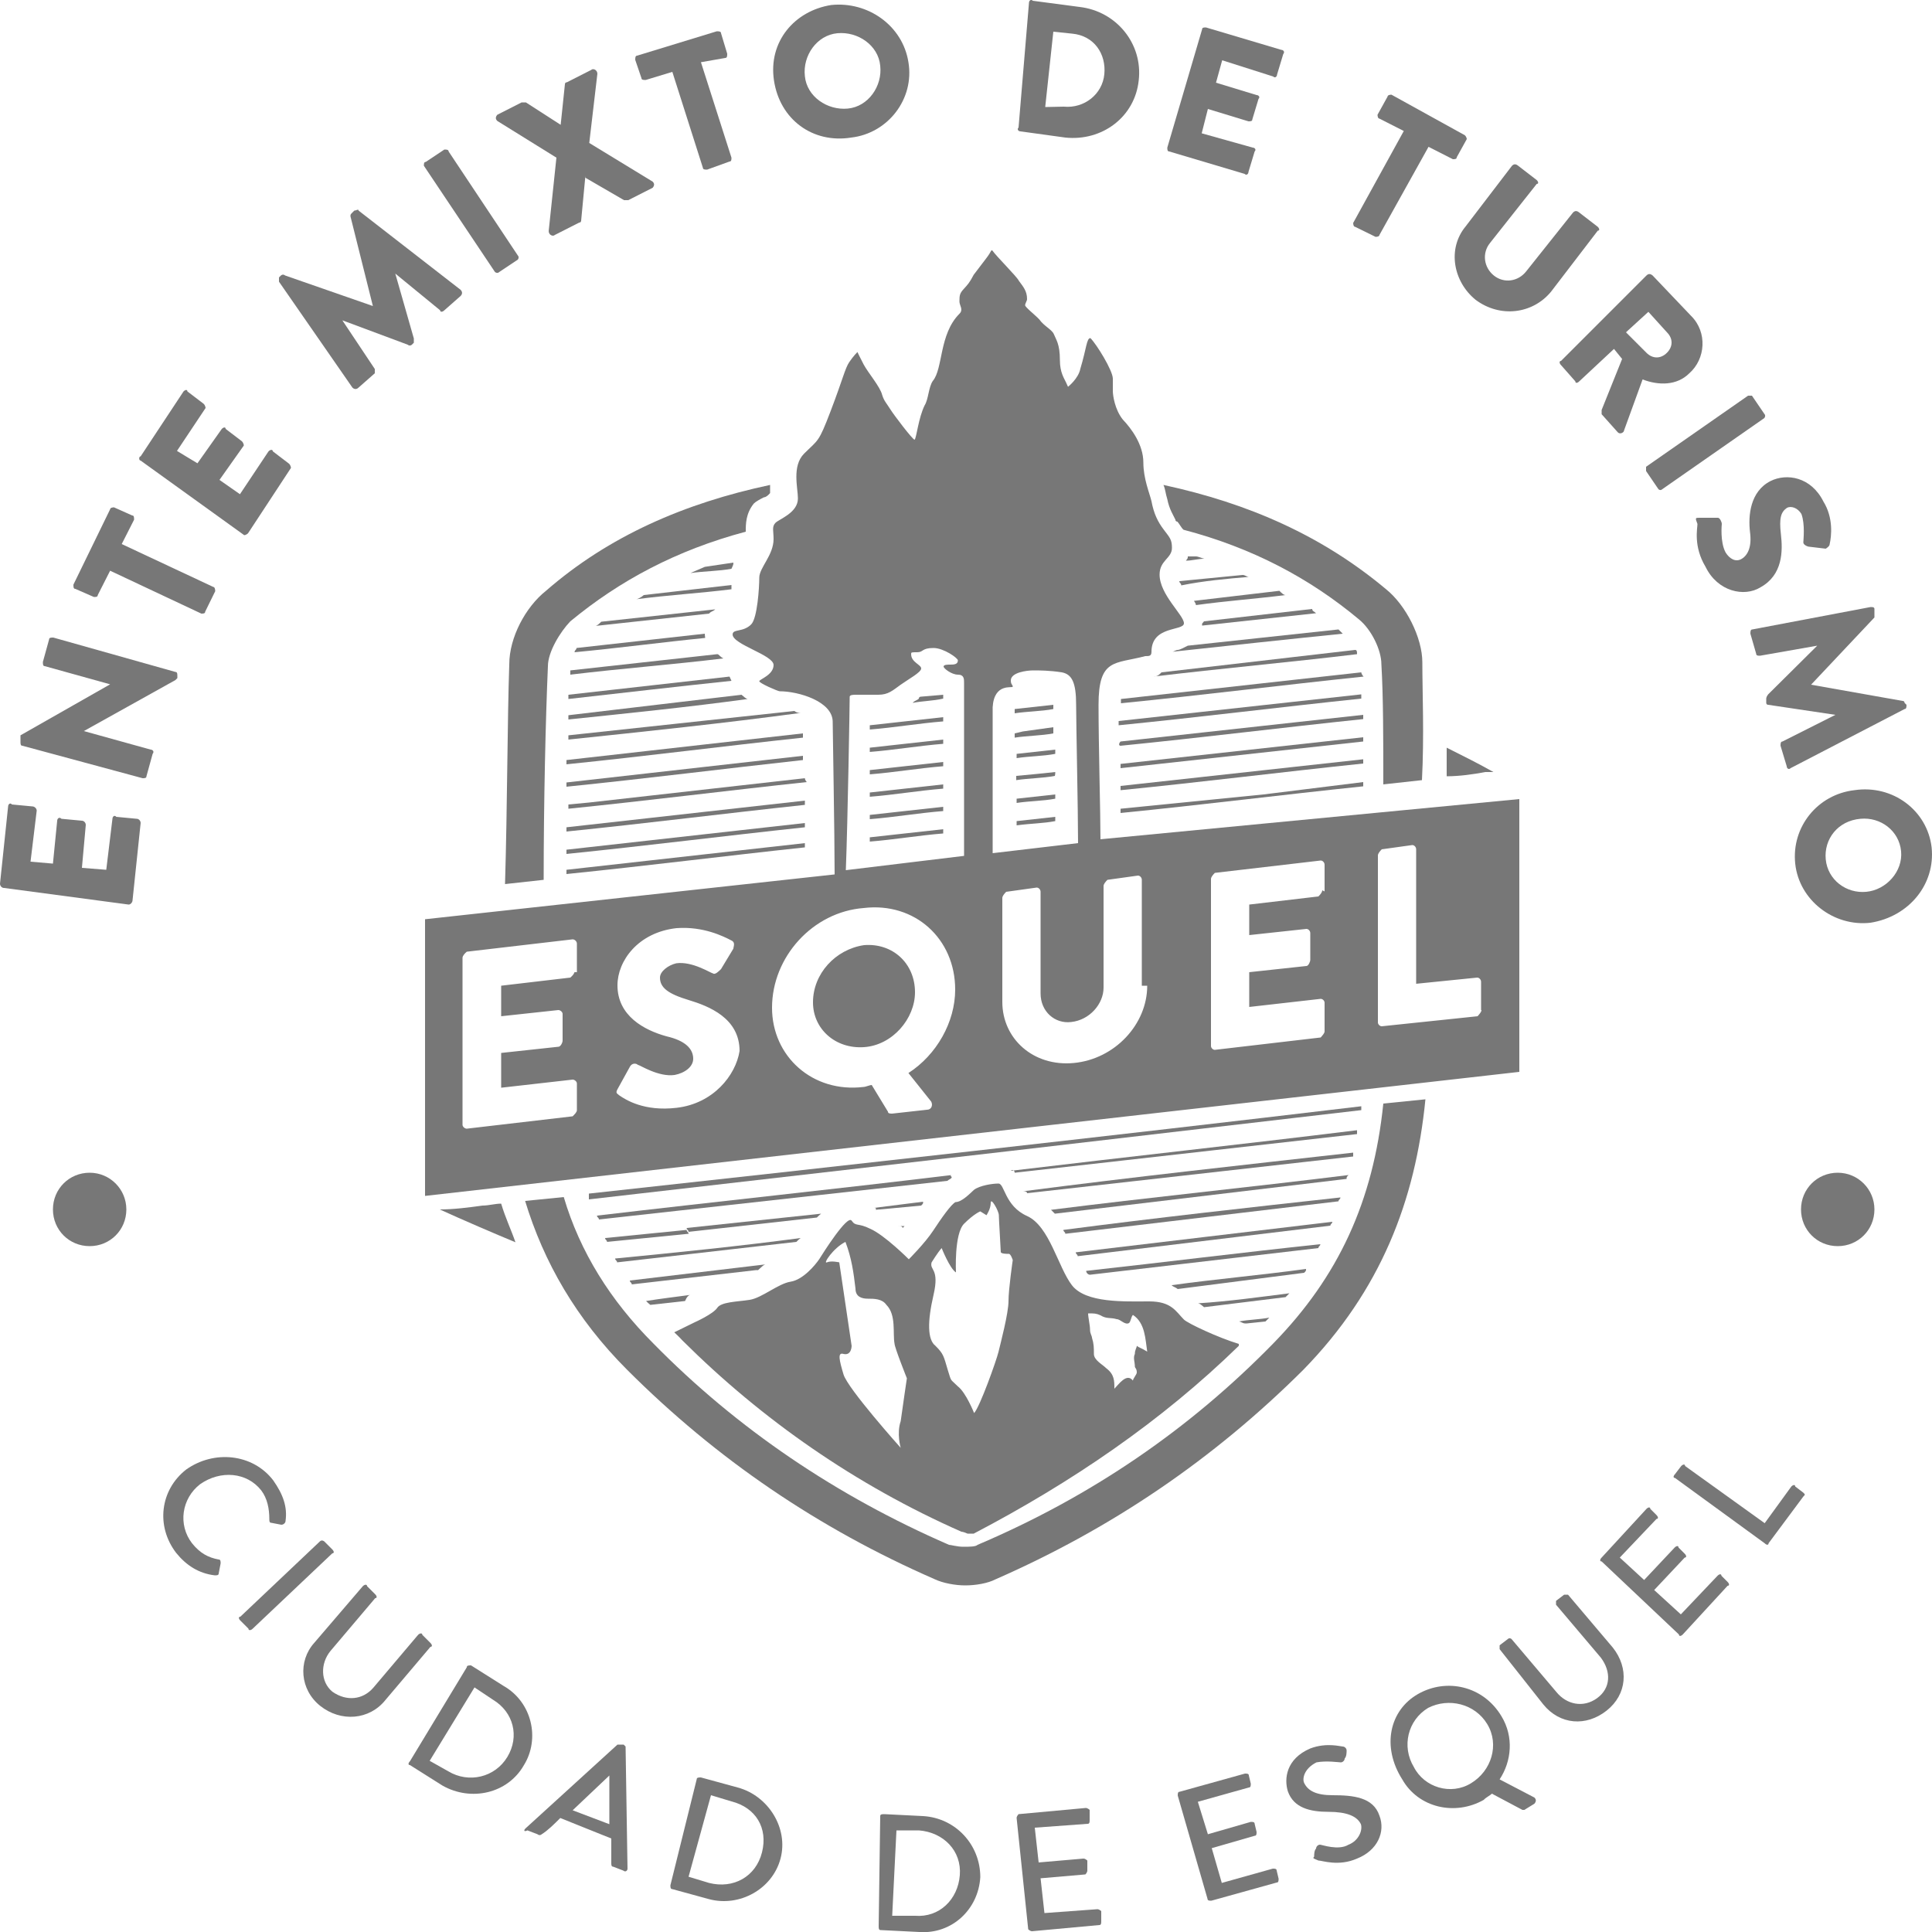 <?xml version="1.0" encoding="utf-8"?>
<!-- Generator: Adobe Illustrator 24.2.0, SVG Export Plug-In . SVG Version: 6.00 Build 0)  -->
<svg version="1.1" id="Layer_1" xmlns="http://www.w3.org/2000/svg" xmlns:xlink="http://www.w3.org/1999/xlink" x="0px" y="0px"
	 viewBox="0 0 500 500" style="enable-background:new 0 0 500 500;" xml:space="preserve">
<style type="text/css">
	.st0{fill:#777777;}
</style>
<path class="st0" d="M223.6,244.6c-7.4,1.1-13.2,7.4-13.2,14.8c0,6.9,5.8,12.1,13.2,11.6c7.4-0.5,13.2-7.4,13.2-14.2
	C236.8,249.3,231,244,223.6,244.6"/>
<path class="st0" d="M383.4,261.4c0,0.5-0.5,1-1,1.6l-24.8,2.6c-0.5,0-1-0.5-1-1v-43.2c0-0.5,0.5-1.1,1-1.6l7.9-1.1
	c0.5,0,1,0.5,1,1.1v34.8l15.8-1.6c0.5,0,1,0.5,1,1.1V261.4z M342.2,230.4c0,0.5-0.5,1.1-1,1.6l-17.9,2.1v7.9l14.8-1.6
	c0.5,0,1,0.5,1,1.1v6.9c0,0.5-0.5,1.6-1,1.6l-14.8,1.6v9l18.5-2.1c0.5,0,1,0.5,1,1v7.4c0,0.5-0.5,1-1,1.6l-27.4,3.2
	c-0.5,0-1-0.5-1-1v-43.2c0-0.5,0.5-1.1,1-1.6l27.4-3.2c0.5,0,1,0.5,1,1.1v6.9L342.2,230.4L342.2,230.4z M296.9,255.1
	c0,10-8.4,19-19,20c-10.5,1-18.5-6.3-18.5-15.8v-26.9c0-0.5,0.5-1.1,1-1.6l7.9-1.1c0.5,0,1,0.5,1,1.1v26.3c0,4.7,3.7,7.9,7.9,7.4
	c4.8-0.5,8.4-4.7,8.4-8.9v-26.3c0-0.5,0.5-1.1,1-1.6l7.9-1.1c0.5,0,1,0.5,1,1.1v27.4L296.9,255.1L296.9,255.1z M241,285.1
	c0.5,1,0,2.1-1.1,2.1l-9,1c-0.5,0-1.1,0-1.1-0.5l-4.2-6.9c-0.5,0-1.6,0.5-2.1,0.5c-13.2,1.6-23.7-7.9-23.7-20.5
	c0-13.2,10.6-24.8,23.7-25.8c13.2-1.6,23.7,7.9,23.7,21.1c0,8.4-4.8,16.9-12.1,21.6L241,285.1z M175.1,286.7
	c-8.4,1-13.2-2.1-14.8-3.2c-0.5-0.5-1.1-0.5-0.5-1.6l3.2-5.8c0.5-1,1.6-1,2.1-0.5c0.5,0,5.3,3.2,9.5,2.6c2.6-0.5,4.8-2.1,4.8-4.2
	c0-2.6-2.1-4.7-6.9-5.8c-5.8-1.6-12.7-5.3-12.7-13.2c0-6.3,5.3-13.7,15.3-14.8c6.9-0.5,12.1,2.1,14.2,3.2c1.1,0.5,0.5,1.6,0.5,2.1
	l-3.2,5.3c-0.5,0.5-1.6,1.6-2.1,1.1c-0.5,0-5.3-3.2-9.5-2.6c-2.1,0.5-4.2,2.1-4.2,3.7c0,2.6,2.1,4.2,7.4,5.8
	c5.3,1.6,13.2,4.7,13.2,13.2C190.4,278.3,184.6,285.6,175.1,286.7 M148.7,251.4c0,0.5-0.5,1.1-1.1,1.6l-17.9,2.1v7.9l14.8-1.6
	c0.5,0,1.1,0.5,1.1,1v6.9c0,0.5-0.5,1.6-1.1,1.6l-14.8,1.6v9l18.5-2.1c0.5,0,1.1,0.5,1.1,1v6.9c0,0.5-0.5,1-1.1,1.6l-27.4,3.2
	c-0.5,0-1.1-0.5-1.1-1v-43.2c0-0.5,0.5-1.1,1.1-1.6l27.4-3.2c0.5,0,1.1,0.5,1.1,1.1v7.4H148.7z M219.9,180.3c0-0.5,1.1-0.5,1.6-0.5
	c2.1,0,4.2,0,5.8,0c2.6,0,3.7-1.1,5.8-2.6s5.3-3.2,5.3-4.2s-2.6-1.6-2.6-3.7c0-0.5,0-0.5,1.6-0.5s1.1-1.1,4.2-1.1
	c2.6,0,6.3,2.6,6.3,3.2c0,1.1-1.1,1.1-2.1,1.1c-0.5,0-1.6,0-1.6,0.5s2.1,2.1,3.7,2.1s1.6,1.1,1.6,2.1v44.8l-30.6,3.7
	C219.4,212.4,219.9,181.9,219.9,180.3 M262.1,177.7c0-0.5-0.5-0.5-0.5-1.6c0-2.1,4.2-2.6,5.8-2.6s4.2,0,7.4,0.5
	c2.6,0.5,3.7,2.6,3.7,8.4c0,4.7,0.5,27.4,0.5,35.8l-22.1,2.6V183C257.3,176.6,262.1,178.2,262.1,177.7 M284.8,217.2
	c0-6.9-0.5-24.2-0.5-34.8c0-12.1,4.2-10.5,12.1-12.6c1,0,1.6,0,1.6-1.1c0-6.9,8.4-5.3,8.4-7.4s-6.3-7.4-6.3-12.6
	c0-3.7,3.2-4.2,3.2-6.9c0-2.1-0.5-2.6-2.1-4.7s-2.6-4.2-3.2-7.4c-0.5-2.1-2.1-5.8-2.1-10c0-4.7-3.2-8.9-5.3-11.1
	c-2.1-2.6-2.6-6.3-2.6-7.4s0-2.6,0-3.2c0-2.1-4.2-8.9-5.8-10.5c-1,0-1,2.6-2.6,7.9c-0.5,2.6-3.2,4.7-3.2,4.7l-0.5-1.1
	c-0.5-1.1-1.6-2.6-1.6-5.8c0-4.2-1-5.3-1.6-6.8c-0.5-1.1-2.6-2.1-3.7-3.7c-1-1.1-3.7-3.2-3.7-3.7s0.5-1.1,0.5-1.6
	c0-2.1-1-3.2-2.1-4.7c-0.5-1.1-5.8-6.3-6.9-7.9c-0.5,0,0,0-1.6,2.1s-1.6,2.1-3.2,4.2c-1.1,2.1-1.6,2.6-2.6,3.7s-1.1,1.6-1.1,3.2
	c0,1.1,1.1,2.1,0,3.2c-5.3,5.3-4.2,14.2-6.9,17.4c-1.1,1.6-1.1,4.7-2.1,6.3c-1.6,3.2-2.1,8.4-2.6,8.9c-0.5,0-5.3-6.3-6.3-7.9
	s-1.6-2.1-2.1-3.7c-0.5-2.1-3.7-5.8-4.8-7.9c-1.1-2.1-1.6-3.2-1.6-3.2s-1.1,1.1-2.1,2.6c-1.1,1.6-1.6,4.2-4.8,12.6
	c-3.2,8.4-3.2,7.4-6.9,11.1c-3.2,3.2-1.6,8.9-1.6,11.6c0,3.7-4.8,5.3-5.8,6.3s-0.5,2.1-0.5,4.2c0,4.2-3.7,7.4-3.7,10
	s-0.5,10.5-2.1,12.1c-2.1,2.1-4.8,1.1-4.8,2.6c0,2.6,10.6,5.3,10.6,7.9s-3.7,3.7-3.7,4.2s4.8,2.6,5.3,2.6c4.8,0,13.7,2.6,13.7,7.9
	c0,2.1,0.5,29,0.5,39.5l-106,11.6v71.6l283.2-32.1v-70.6L284.8,217.2z"/>
<path class="st0" d="M294.2,348.3c0,0.5-0.5,1-0.5,2.1c-0.5,1,0,2.1,0,3.2c0,0.5,0.5,0.5,0.5,1.6c0,0.5-1,1.6-1,2.1
	c-1.6-2.1-3.7,1-4.8,2.1c0-2.1,0-3.7-2.1-5.3c-1-1-3.2-2.1-3.2-3.7c0-1.6,0-2.6-0.5-4.2c0-0.5-0.5-1-0.5-2.1s-0.5-3.2-0.5-4.2
	c1.6,0,2.1,0,3.2,0.5c1.6,1,2.6,0.5,4.2,1c1,0,2.1,1.6,3.2,1c0.5-0.5,0.5-1.6,1-2.1c3.2,2.1,3.2,6.3,3.7,9.5
	C295.3,348.8,294.8,348.8,294.2,348.3 M261,336.7c0,3.2-2.1,11.1-2.6,13.2s-4.8,14.2-6.3,15.8c0,0-2.1-5.3-4.2-6.9
	c-2.1-2.1-1.6-1-2.6-4.2c-1.1-3.7-1.1-4.2-3.2-6.3c-2.1-1.6-2.1-6.3-0.5-13.2s-1.1-6.3-0.5-8.4c0,0,1.6-2.6,2.6-3.7
	c0,0,2.1,5.3,3.7,6.3c0,0-0.5-10,2.1-12.6s4.2-3.2,4.2-3.2l1.6,1c0,0,1.1-1.6,1.1-3.2c0-1.6,2.1,2.1,2.1,3.2c0,1,0.5,9,0.5,9.5
	s1.6,0.5,2.1,0.5s1,1.6,1,1.6S261,333.6,261,336.7 M233.1,367.8c-1.1,3.2,0,6.9,0,6.9s-13.7-15.3-14.8-19c-1.1-3.7-1.6-5.8,0-5.3
	c2.1,0.5,2.1-2.1,2.1-2.1l-3.2-21.6c0,0-2.1-0.5-3.2,0s1.6-3.7,4.8-5.3c1.6,4.2,2.1,7.9,2.6,12.1c0,2.1,1.6,2.6,3.2,2.6
	s3.7,0,4.8,1.6c2.6,2.6,1.6,7.4,2.1,10c0,1,3.2,9,3.2,9S233.6,364.1,233.1,367.8 M320.6,348.3c0,0,0,0,0-0.5
	c-5.3-1.6-13.2-5.3-14.2-6.3c-2.1-2.1-3.2-4.7-9-4.7c-6.3,0-16.4,0.5-20-4.2s-5.8-15.3-11.6-17.9c-5.8-2.6-5.8-8.4-7.4-8.4
	s-4.8,0.5-6.3,1.6c-1.1,1-3.2,3.2-4.8,3.2c-1.1,0.5-3.7,4.2-5.8,7.4s-6.3,7.4-6.3,7.4s-6.3-6.3-10-7.9c-3.2-1.6-3.7-0.5-4.8-2.1
	s-7.4,8.4-8.4,10c-1.1,1.6-4.2,5.3-7.4,5.8c-3.2,0.5-7.4,4.2-10.6,4.7c-3.2,0.5-7.4,0.5-8.4,2.1c-1.1,1.6-5.8,3.7-5.8,3.7l-5.3,2.6
	c0.5,0.5,1.1,1,2.1,2.1c20.6,20.5,44.8,37.4,72.2,49.5c0,0,0.5,0,1.6,0.5c1.1,0,1.6,0,1.6,0C277.4,383.6,300.6,367.8,320.6,348.3"/>
<path class="st0" d="M189.8,145.6l-7.4,1.1c-1.1,0.5-2.6,1.1-3.7,1.6c3.7-0.5,7.4-0.5,10.6-1.1C189.8,146.1,189.8,146.1,189.8,145.6
	"/>
<path class="st0" d="M189.3,151.4l-22.7,2.6c-0.5,0.5-1.6,1.1-2.1,1.1c8.4-1.1,16.9-1.6,24.8-2.6
	C189.3,152.4,189.3,151.9,189.3,151.4"/>
<path class="st0" d="M309.5,144h-2.1c0,0.5,0,0.5-0.5,1.1c1.6,0,3.2-0.5,4.8-0.5C311.1,144.5,310.1,144,309.5,144"/>
<path class="st0" d="M185.1,157.7l-29.5,3.2c-0.5,0.5-1.1,1.1-1.6,1.1c10-1.1,19.5-2.1,29.5-3.2C184,158.2,184.6,158.2,185.1,157.7"
	/>
<path class="st0" d="M323.2,149.3c-0.5,0-1-0.5-1.6-0.5l-16.4,1.6c0,0.5,0.5,0.5,0.5,1.1C311.6,150.3,317.4,149.8,323.2,149.3"/>
<path class="st0" d="M182.4,164l-33.2,3.7c0,0.5-0.5,0.5-0.5,1.1c11.6-1.1,22.7-2.6,33.8-3.7C182.4,164.5,182.4,164,182.4,164"/>
<path class="st0" d="M322.7,342.5l4.8-0.5c0.5-0.5,0.5-0.5,1-1c-2.6,0.5-5.3,0.5-7.9,1c0.5,0,1,0.5,1.6,0.5H322.7z"/>
<path class="st0" d="M185.6,169.3l-38,4.2c0,0.5,0,0.5,0,1.1c13.2-1.6,26.4-2.6,39.6-4.2C186.1,169.8,186.1,169.3,185.6,169.3"/>
<path class="st0" d="M309.5,156.6c7.9-1.1,15.3-1.6,23.2-2.6c-0.5,0-1-0.5-1.6-1.1l-22.1,2.6C309,155.6,309.5,156.1,309.5,156.6"/>
<path class="st0" d="M188.8,175.1L188.8,175.1l-41.7,4.7c0,0.5,0,0.5,0,1.1c14.2-1.6,27.9-3.2,42.2-4.7
	C188.8,175.1,188.8,175.1,188.8,175.1"/>
<path class="st0" d="M311.1,161.4v0.5c10-1.1,19.5-2.1,29.5-3.2c-0.5-0.5-1-0.5-1-1.1l-28,3.2C311.1,161.4,311.1,161.4,311.1,161.4"
	/>
<path class="st0" d="M332.7,335.7c0.5-0.5,0.5-0.5,1-1c-7.9,1-15.8,2.1-23.7,2.6c0.5,0,1,0.5,1.6,1L332.7,335.7z"/>
<path class="st0" d="M191.9,179.8l-44.8,5.3c0,0.5,0,0.5,0,1.1c15.3-1.6,31.1-3.2,46.4-5.3C193,180.8,192.5,180.3,191.9,179.8"/>
<path class="st0" d="M346.4,162.9l-39,4.2c-1,0.5-2.1,1.1-2.6,1.1c-0.5,0-1,0.5-1.6,0.5l0,0c14.8-1.6,29.5-3.2,44.3-4.7
	C347,163.5,346.4,162.9,346.4,162.9"/>
<path class="st0" d="M337.5,329.4c0.5-0.5,0.5-0.5,0.5-1c-11.6,1.6-23.2,2.6-34.8,4.2c0.5,0.5,1,0.5,1.6,1L337.5,329.4z"/>
<path class="st0" d="M205.6,184l-58.5,6.3c0,0.5,0,0.5,0,1.1c20-2.1,40.1-4.2,60.1-6.9C206.7,184.5,206.2,184.5,205.6,184"/>
<path class="st0" d="M244.1,179.8l-5.8,0.5c0,0-0.5,0-0.5,0.5c-0.5,0.5-1.1,0.5-1.6,1.1c2.6-0.5,5.3-0.5,7.9-1.1
	C244.1,180.8,244.1,179.8,244.1,179.8z"/>
<path class="st0" d="M350.7,168.2l-50.1,5.8c-0.5,0.5-1,1.1-2.1,1.1c17.4-2.1,35.3-3.7,52.7-5.8
	C351.2,168.7,351.2,168.2,350.7,168.2"/>
<path class="st0" d="M282.1,329.9l59.1-6.9c0-0.5,0.5-0.5,0.5-1c-20,2.1-40.6,4.7-60.6,6.9l0,0C281.1,329.4,281.6,329.9,282.1,329.9
	"/>
<path class="st0" d="M244.1,185.6l-19,2.1c0,0.5,0,0.5,0,1.1c6.3-0.5,12.7-1.6,19-2.1V185.6z"/>
<path class="st0" d="M272.6,182.4l-10,1.1v1.1c3.2-0.5,6.9-0.5,10-1.1V182.4"/>
<path class="st0" d="M352.3,174l-62.2,6.9c0,0.5,0,0.5,0,1.1c21.1-2.1,41.7-4.7,62.8-6.9C352.3,174.5,352.3,174,352.3,174"/>
<path class="st0" d="M207.8,189.8l-61.2,6.9c0,0.5,0,0.5,0,1.1c20.6-2.1,40.6-4.7,61.2-6.9C207.8,190.3,207.8,189.8,207.8,189.8"/>
<path class="st0" d="M178.8,335.1c-3.7,0.5-7.9,1-11.6,1.6c0.5,0.5,0.5,0.5,1.1,1l9-1l0,0C177.7,335.7,178.2,335.1,178.8,335.1"/>
<path class="st0" d="M344.3,317.2c0-0.5,0.5-0.5,0.5-1c-22.1,2.6-44.3,5.3-66.4,7.9c0,0.5,0.5,0.5,0.5,1L344.3,317.2z"/>
<path class="st0" d="M272.6,188.2l-7.9,1.1l-2.1,0.5v1.1c3.2-0.5,6.9-0.5,10-1.1C272.6,188.7,272.6,188.7,272.6,188.2"/>
<path class="st0" d="M289.5,187.7c21.1-2.1,41.7-4.7,62.8-6.9c0-0.5,0-0.5,0-1.1l-62.8,6.9C289.5,186.6,289.5,187.2,289.5,187.7"/>
<path class="st0" d="M244.1,191.4l-19,2.1c0,0.5,0,0.5,0,1.1c6.3-0.5,12.7-1.6,19-2.1V191.4z"/>
<path class="st0" d="M207.8,195.6l-61.2,6.9c0,0.5,0,0.5,0,1.1c20.6-2.1,41.1-4.7,61.2-6.9C207.8,196.1,207.8,195.6,207.8,195.6"/>
<path class="st0" d="M346.4,310.9c0-0.5,0.5-0.5,0.5-1c-23.7,2.6-48,5.3-71.7,8.4c0,0.5,0.5,0.5,0.5,1L346.4,310.9z"/>
<path class="st0" d="M198.3,327.2l-35.3,4.2c0,0.5,0.5,0.5,0.5,1l32.2-3.7h0.5C197.2,327.8,197.7,327.2,198.3,327.2"/>
<path class="st0" d="M273.1,194l-10,1.1v1.1c3.2-0.5,6.9-0.5,10-1.1C273.1,194.5,273.1,194.5,273.1,194"/>
<path class="st0" d="M290,193c21.1-2.1,41.7-4.7,62.8-6.9c0-0.5,0-0.5,0-1.1l-62.8,6.9C289.5,192.4,289.5,193,290,193"/>
<path class="st0" d="M244.1,197.2l-19,2.1c0,0.5,0,0.5,0,1.1c6.3-0.5,12.7-1.6,19-2.1V197.2z"/>
<path class="st0" d="M208.3,201.4l-55.9,6.3l-5.3,0.5c0,0.5,0,0.5,0,1.1c20.6-2.1,41.1-4.7,61.7-6.9
	C208.3,201.9,208.3,201.4,208.3,201.4"/>
<path class="st0" d="M207.2,320.4c-15.8,2.1-31.6,3.7-48,5.3c0,0.5,0.5,0.5,0.5,1l46.4-5.3c0,0,0,0,0.5-0.5
	C207.2,320.4,207.2,320.4,207.2,320.4"/>
<path class="st0" d="M233.6,317.8l0.5-0.5c-0.5,0-1.1,0-1.6,0C233.6,317.2,233.6,317.8,233.6,317.8"/>
<path class="st0" d="M348.5,305.1c0-0.5,0-0.5,0.5-1c-25.8,3.2-51.7,5.8-77,9c0.5,0.5,0.5,0.5,1,1L348.5,305.1z"/>
<path class="st0" d="M156.6,320.4c0,0.5,0.5,0.5,0.5,1l21.1-2.1c0-0.5-0.5-0.5-0.5-1L156.6,320.4z"/>
<path class="st0" d="M227.8,313l10.6-1c0.5-0.5,0.5-0.5,0.5-1l-12.7,1.6c0.5,0,0.5,0,0.5,0.5C227.3,313,227.3,313,227.8,313"/>
<path class="st0" d="M265.8,308.8l84.4-9.5c0-0.5,0-0.5,0-1c-28.5,3.2-57,6.3-85.4,10C265.2,308.3,265.8,308.3,265.8,308.8"/>
<path class="st0" d="M177.7,317.8c0,0.5,0.5,0.5,0.5,1l33.2-3.7c0.5-0.5,0.5-0.5,1.1-1L177.7,317.8z"/>
<path class="st0" d="M208.3,207.2l-61.7,6.9c0,0.5,0,0.5,0,1.1c20.6-2.1,41.1-4.7,61.7-6.9V207.2z"/>
<path class="st0" d="M290,198.8l62.8-6.9c0-0.5,0-0.5,0-1.1l-62.8,6.9C290,198.2,290,198.8,290,198.8"/>
<path class="st0" d="M273.1,199.8l-4.8,0.5l-5.3,0.5v1.1c3.2-0.5,6.9-0.5,10-1.1C273.1,200.3,273.1,200.3,273.1,199.8"/>
<path class="st0" d="M244.1,203l-19,2.1c0,0.5,0,0.5,0,1.1c6.3-0.5,12.7-1.6,19-2.1V203z"/>
<path class="st0" d="M246.3,304.1c-30.6,3.7-61.2,6.9-91.8,10.5c0,0.5,0.5,0.5,0.5,1l90.2-10c0.5-0.5,1.1-0.5,1.1-1
	C245.7,304.1,246.3,304.1,246.3,304.1"/>
<path class="st0" d="M262.6,303.5l88.6-10c0-0.5,0-0.5,0-1c-30.1,3.7-59.6,6.9-89.6,10.5C262.1,302.5,262.6,303,262.6,303.5"/>
<path class="st0" d="M244.1,208.8l-19,2.1c0,0.5,0,0.5,0,1.1c6.3-0.5,12.7-1.6,19-2.1V208.8z"/>
<path class="st0" d="M273.1,205.6l-10,1.1v1.1c3.2-0.5,6.9-0.5,10-1.1C273.1,206.1,273.1,206.1,273.1,205.6"/>
<path class="st0" d="M290,204.5c21.1-2.1,41.7-4.7,62.8-6.9c0-0.5,0-0.5,0-1.1l-62.8,6.9C290,204,290,204.5,290,204.5"/>
<path class="st0" d="M208.3,213l-61.7,6.9v1.1c20.6-2.1,41.1-4.7,61.7-6.9C208.3,213.5,208.3,213,208.3,213"/>
<path class="st0" d="M290,209.3c0,0.5,0,0.5,0,1.1c21.1-2.1,41.7-4.7,62.8-6.9c0-0.5,0-0.5,0-1.1l-25.8,3.2L290,209.3z"/>
<path class="st0" d="M208.3,218.2l-61.7,6.9v1.1c20.6-2.1,41.1-4.7,61.7-6.9C208.3,219.3,208.3,218.8,208.3,218.2"/>
<path class="st0" d="M273.1,211.4l-10,1.1v1.1c3.7-0.5,6.9-0.5,10-1.1C273.1,211.9,273.1,211.4,273.1,211.4"/>
<path class="st0" d="M244.1,214.6l-19,2.1c0,0.5,0,0.5,0,1.1c6.3-0.5,12.7-1.6,19-2.1V214.6z"/>
<path class="st0" d="M152.4,310.4l109.7-12.6l90.2-10.5c0-0.5,0-0.5,0-1c-66.4,7.9-133.4,15.3-199.9,22.6
	C152.4,309.3,152.4,309.9,152.4,310.4"/>
<path class="st0" d="M358,285.6c-2.6,25.3-11.6,44.8-28.5,62.1c-21.6,22.1-46.9,39.5-76.5,52.1c-0.5,0.5-2.1,0.5-3.7,0.5
	s-3.2-0.5-3.7-0.5c-29-12.6-54.8-30-76.5-52.1c-11.1-11.1-19-23.7-23.2-37.9l-10,1c4.8,15.8,13.2,30.5,26.4,43.7
	c23.2,23.2,49.6,41.1,79.6,54.2c2.1,1,5.3,1.6,7.9,1.6s5.8-0.5,7.9-1.6c30.1-13.2,56.4-31.1,79.6-54.2c20-20.5,29-43.7,31.6-70
	L358,285.6z"/>
<path class="st0" d="M195.1,130.3c0.5-0.5,1.6-1.1,2.6-1.6c0.5,0,1.1-0.5,1.6-1.1v-0.5c0-0.5,0-1.1,0-1.6
	c-22.1,4.7-41.7,13.2-58,27.4c-5.3,4.2-9.5,12.1-9.5,19c-0.5,14.2-0.5,36.9-1.1,56.9l10-1.1c0-20,0.5-41.6,1.1-55.3
	c0-3.7,3.2-8.9,5.8-11.6c12.7-10.5,27.4-18.4,45.4-23.2C193,135.6,193,132.9,195.1,130.3"/>
<path class="st0" d="M368.1,171.4c0-6.3-4.2-14.8-9.5-19c-16.4-13.7-35.3-22.1-57.5-26.9l0,0c0.5,1.1,0.5,2.1,1,3.7
	c0.5,2.6,1.6,4.2,2.1,5.3c0,0.5,0.5,0.5,0.5,0.5c0.5,0.5,1,1.6,1.6,2.1c17.9,4.7,32.7,12.6,45.4,23.2c3.2,2.6,5.8,7.9,5.8,11.6
	c0.5,8.4,0.5,19.5,0.5,31.1l10-1.1C368.6,190.3,368.1,179.3,368.1,171.4"/>
<path class="st0" d="M374.4,193.5c0,2.6,0,4.7,0,7.4c3.2,0,6.9-0.5,10-1.1c0.5,0,1.6,0,2.1,0C382.8,197.7,378.6,195.6,374.4,193.5"
	/>
<path class="st0" d="M133.4,321.5c-1.1-3.2-2.6-6.3-3.7-10c-1.6,0-3.2,0.5-4.8,0.5c-3.7,0.5-7.4,1-11.1,1
	C119.7,315.7,128.1,319.3,133.4,321.5"/>
<path class="st0" d="M1,229.8c-0.5,0-1-0.5-1-1.1l2.1-20c0-0.5,0.5-1.1,1-0.5l5.3,0.5c0.5,0,1.1,0.5,1.1,1.1L7.9,223l5.8,0.5
	l1.1-11.1c0-0.5,0.5-1.1,1.1-0.5l5.3,0.5c0.5,0,1,0.5,1,1.1l-1,11.1l6.3,0.5l1.6-13.2c0-0.5,0.5-1.1,1-0.5l5.3,0.5
	c0.5,0,1,0.5,1,1.1l-2.1,20c0,0.5-0.5,1.1-1,1.1L1,229.8z"/>
<path class="st0" d="M5.8,193c-0.5,0-0.5-0.5-0.5-1.1v-1.6l23.2-13.2l0,0l-16.9-4.7c-0.5,0-0.5-0.5-0.5-1.1l1.6-5.8
	c0-0.5,0.5-0.5,1.1-0.5l31.6,8.9c0.5,0,0.5,0.5,0.5,1.1v0.5l-0.5,0.5l-23.7,13.2l0,0L39,194c0.5,0,1,0.5,0.5,1.1l-1.6,5.8
	c0,0.5-0.5,0.5-1,0.5L5.8,193z"/>
<path class="st0" d="M28.5,147.7l-3.2,6.3c0,0.5-0.5,0.5-1,0.5l-4.8-2.1c-0.5,0-0.5-0.5-0.5-1.1l9.5-19.5c0-0.5,1-0.5,1-0.5l4.7,2.1
	c0.5,0,0.5,0.5,0.5,1.1l-3.2,6.3l23.7,11.1c0.5,0,0.5,1.1,0.5,1.1l-2.6,5.3c0,0.5-0.5,0.5-1,0.5L28.5,147.7z"/>
<path class="st0" d="M36.4,119.2c-0.5,0-0.5-1.1,0-1.1l11.1-16.8c0.5-0.5,1-0.5,1,0l4.2,3.2c0.5,0.5,0.5,1.1,0.5,1.1l-7.4,11.1
	l5.3,3.2l6.3-8.9c0.5-0.5,1-0.5,1,0l4.2,3.2c0.5,0.5,0.5,1.1,0.5,1.1l-6.3,8.9l5.3,3.7l7.4-11.1c0.5-0.5,1.1-0.5,1.1,0l4.2,3.2
	c0.5,0.5,0.5,1.1,0.5,1.1l-11.1,16.9c-0.5,0.5-1,0.5-1,0.5L36.4,119.2z"/>
<path class="st0" d="M72.2,72.9c0-0.5,0-1.1,0-1.1l0.5-0.5c0,0,0.5-0.5,1.1,0l22.7,7.9l0,0L90.7,56c0-0.5,0-0.5,0.5-1l0.5-0.5
	c0.5,0,1.1-0.5,1.1,0L119.2,75c0.5,0.5,0.5,1.1,0,1.6l-4.2,3.7c-0.5,0.5-1.1,0.5-1.1,0l-11.6-9.5l0,0l4.8,16.8c0,0.5,0,1.1,0,1.1
	l-0.5,0.5c0,0-0.5,0.5-1.1,0l-16.9-6.3l0,0L97,95.5c0,0.5,0,1.1,0,1.1l-4.2,3.7c-0.5,0.5-1.1,0.5-1.6,0L72.2,72.9z"/>
<path class="st0" d="M109.7,42.9c0-0.5,0-1,0.5-1l4.8-3.2c0.5,0,1.1,0,1.1,0.5l17.9,26.9c0.5,0.5,0,1.1,0,1.1l-4.8,3.2
	c-0.5,0.5-1.1,0-1.1,0L109.7,42.9z"/>
<path class="st0" d="M144,40.8l-15.3-9.5c-0.5-0.5-0.5-1,0-1.6l6.3-3.2c0.5,0,0.5,0,1.1,0l9,5.8l0,0l1.1-10.5c0,0,0-0.5,0.5-0.5
	l6.3-3.2c0.5-0.5,1.6,0,1.6,1l-2.1,17.9l16.4,10c0.5,0.5,0.5,1,0,1.6l-6.3,3.2c0,0-0.5,0-1.1,0l-10-5.8v-0.5l-1.1,11.6
	c0,0,0,0.5-0.5,0.5l-6.3,3.2c-0.5,0.5-1.6,0-1.6-1L144,40.8z"/>
<path class="st0" d="M174,18.6l-6.9,2.1c-0.5,0-1.1,0-1.1-0.5l-1.6-4.7c0-0.5,0-1.1,0.5-1.1l20.6-6.3c0.5,0,1.1,0,1.1,0.5l1.6,5.3
	c0,0.5,0,1.1-0.5,1.1l-6.3,1.1l7.9,24.7c0,0.5,0,1-0.5,1l-5.8,2.1c-0.5,0-1.1,0-1.1-0.5L174,18.6z"/>
<path class="st0" d="M219.4,28.1c5.3-0.5,9-5.8,8.4-11.1c-0.5-5.3-5.8-8.9-11.1-8.4s-9,5.8-8.4,11.1C208.8,25,214.1,28.6,219.4,28.1
	 M215.1,1.3c9.5-1,18.5,5.3,20,14.8c1.6,9.5-5.3,18.4-14.8,19.5c-10,1.6-18.5-4.7-20-14.8C198.8,10.8,205.6,2.8,215.1,1.3"/>
<path class="st0" d="M275.3,27.6c5.3,0.5,10-3.2,10.5-8.4s-2.6-10-8.4-10.5l-4.8-0.5l-2.1,19.5L275.3,27.6L275.3,27.6z M266.3,0.7
	c0-0.5,0.5-1,1-0.5l12.1,1.6c9.5,1.1,16.4,9.5,15.3,19c-1,9.5-9.5,15.8-19,14.8l-11.6-1.6c-0.5,0-1-0.5-0.5-1L266.3,0.7z"/>
<path class="st0" d="M311.1,7.6c0-0.5,0.5-0.5,1-0.5l19.5,5.8c0.5,0,1,0.5,0.5,1.1l-1.6,5.3c0,0.5-0.5,1-1,0.5l-13.2-4.2l-1.6,5.8
	l10.5,3.2c0.5,0,1,0.5,0.5,1l-1.6,5.3c0,0.5-0.5,0.5-1,0.5l-10.5-3.2l-1.6,6.3l13.2,3.7c0.5,0,1,0.5,0.5,1l-1.6,5.3
	c0,0.5-0.5,1-1,0.5l-19.5-5.8c-0.5,0-0.5-0.5-0.5-1L311.1,7.6z"/>
<path class="st0" d="M363.3,33.9l-6.3-3.2c-0.5,0-0.5-1-0.5-1l2.6-4.7c0-0.5,1-0.5,1-0.5l19,10.5c0.5,0.5,0.5,1,0.5,1l-2.6,4.7
	c0,0.5-0.5,0.5-1,0.5l-6.3-3.2L357,60.8c0,0.5-1,0.5-1,0.5l-5.3-2.6c-0.5,0-0.5-1-0.5-1L363.3,33.9z"/>
<path class="st0" d="M391.3,42.9c0.5-0.5,1-0.5,1.6,0l4.8,3.7c0.5,0.5,0.5,1,0,1l-12.1,15.3c-2.1,2.6-1.6,6.3,1,8.4
	c2.6,2.1,6.3,1.6,8.4-1.1L407.1,55c0.5-0.5,1-0.5,1.6,0l4.8,3.7c0.5,0.5,0.5,1,0,1l-12.1,15.8c-4.8,5.8-13.2,6.8-19.5,2.1
	c-5.8-4.7-7.4-13.2-2.6-19L391.3,42.9z"/>
<path class="st0" d="M426.1,91.3c1.6,1.6,3.7,1.6,5.3,0s1.6-3.7,0-5.3l-4.8-5.3l-5.8,5.3L426.1,91.3z M426.1,71.3
	c0.5-0.5,1-0.5,1.6,0l10,10.5c4.2,4.2,3.7,11.1-0.5,14.8c-3.2,3.2-7.9,3.2-12.1,1.6l-4.8,13.2c0,0.5-1,1.1-1.6,0.5l-4.2-4.7
	c0,0,0-0.5,0-1.1l5.3-13.2l-2.1-2.6l-9,8.4c-0.5,0.5-1,0.5-1,0l-3.7-4.2c-0.5-0.5-0.5-1.1,0-1.1L426.1,71.3z"/>
<path class="st0" d="M452.4,102.4c0.5,0,1,0,1,0l3.2,4.7c0.5,0.5,0,1.1,0,1.1l-26.4,18.4c-0.5,0.5-1,0-1,0l-3.2-4.7
	c0-0.5,0-1.1,0-1.1L452.4,102.4z"/>
<path class="st0" d="M439.8,134h4.8c0.5,0,1,1.1,1,1.6c0,0-0.5,4.7,1,7.4c1,1.6,2.6,2.6,4.2,1.6s2.6-3.2,2.1-6.9
	c-0.5-4.2,0-10.5,5.3-13.2c4.2-2.1,10.5-1.1,13.7,5.3c2.6,4.2,2.1,8.9,1.6,11.1c0,0.5-1,1.1-1,1.1l-4.2-0.5c-0.5,0-1.6-0.5-1.6-1.1
	s0.5-4.7-0.5-7.4c-1-1.6-2.6-2.1-3.7-1.6c-1.6,1.1-2.1,2.6-1.6,6.9s0.5,10.5-5.3,13.7c-4.2,2.6-11.1,1.1-14.2-5.3
	c-3.2-5.3-2.1-10-2.1-11.1C438.7,134,438.7,134,439.8,134"/>
<path class="st0" d="M484.1,157.1c0.5,0,1,0,1,0.5v1.1c0,0,0,0.5,0,1.1l-16.4,17.4l0,0l23.7,4.2c0.5,0,0.5,0.5,0.5,0.5l0.5,0.5
	c0,0.5,0,1.1-0.5,1.1l-29.5,15.3c-0.5,0.5-1,0-1-0.5l-1.6-5.3c0-0.5,0-1.1,0.5-1.1l13.7-6.9l0,0l-17.4-2.6c-0.5,0-0.5-0.5-0.5-0.5
	v-1.1c0,0,0-0.5,0.5-1.1l12.7-12.6l0,0l-14.8,2.6c-0.5,0-1,0-1-0.5L453,164c0-0.5,0-1.1,0.5-1.1L484.1,157.1z"/>
<path class="st0" d="M472.5,222.4c0.5,5.3,5.3,8.9,10.5,8.4s9.5-5.3,9-10.5c-0.5-5.3-5.3-8.9-10.5-8.4
	C475.6,212.4,472,217.2,472.5,222.4 M499.9,219.3c1,9.5-5.8,17.9-15.8,19.5c-9.5,1.1-18.5-5.8-19.5-15.3c-1-9.5,5.8-17.9,15.3-19
	C489.9,203,498.8,209.8,499.9,219.3"/>
<path class="st0" d="M70.7,383.1c2.6,3.7,3.7,6.9,3.2,10.5c0,0.5-0.5,1-1.1,1l-2.6-0.5c-0.5,0-0.5-0.5-0.5-1c0-2.6-0.5-5.3-2.1-7.4
	c-3.7-4.7-10.5-5.3-15.8-1.6c-4.8,3.7-5.8,10.5-2.1,15.3c2.1,2.6,4.2,3.7,6.9,4.2c0.5,0,0.5,0.5,0.5,1l-0.5,2.6c0,0.5-0.5,0.5-1,0.5
	c-4.2-0.5-7.4-2.6-10-5.8c-5.3-6.9-4.2-16.3,2.6-21.6C55.4,375.2,65.4,376.2,70.7,383.1"/>
<path class="st0" d="M82.8,398.9c0.5-0.5,1.1,0,1.1,0L86,401c0.5,0.5,0.5,1,0,1l-20.6,19.5c-0.5,0.5-1.1,0.5-1.1,0l-2.1-2.1
	c-0.5-0.5-0.5-1,0-1L82.8,398.9z"/>
<path class="st0" d="M93.9,410.5c0.5-0.5,1.1-0.5,1.1,0l2.1,2.1c0.5,0.5,0.5,1,0,1l-11.6,13.7c-2.6,3.2-2.6,7.9,0.5,10.5
	c3.7,2.6,7.9,2.1,10.6-1l11.6-13.7c0.5-0.5,1.1-0.5,1.1,0l2.1,2.1c0.5,0.5,0.5,1,0,1l-11.6,13.7c-4.2,5.3-11.6,5.8-16.9,1.6
	c-5.3-4.2-5.8-11.6-1.6-16.3L93.9,410.5z"/>
<path class="st0" d="M116,458.4c5.3,3.2,12.1,1.6,15.3-3.7s1.6-11.6-3.7-14.8l-4.8-3.2l-11.6,19L116,458.4z M120.8,431.5
	c0-0.5,0.5-0.5,1.1-0.5l8.4,5.3c7.4,4.2,9.5,13.7,5.3,20.5c-4.2,7.4-13.7,9.5-21.1,5.3l-8.4-5.3c-0.5,0-0.5-0.5,0-1L120.8,431.5z"/>
<path class="st0" d="M157.7,472.1v-12.6l0,0l-9.5,9L157.7,472.1z M136.1,473.1l23.7-21.6c0,0,0.5,0,1.1,0h0.5l0.5,0.5l0.5,31.6
	c0,0.5-0.5,1-1.1,0.5l-2.6-1c-0.5,0-0.5-0.5-0.5-1v-6.3l-13.2-5.3c-1.6,1.6-3.2,3.2-4.8,4.2c0,0-0.5,0.5-1.1,0l-2.6-1
	C135.5,474.2,135.5,473.6,136.1,473.1"/>
<path class="st0" d="M183.5,487.3c6.3,1.6,12.1-1.6,13.7-7.9s-1.6-11.6-7.9-13.2l-5.3-1.6l-5.8,21.1L183.5,487.3z M180.3,460.5
	c0-0.5,0.5-0.5,1.1-0.5l9.5,2.6c7.9,2.1,13.2,10.5,11.1,18.4c-2.1,7.9-10.6,12.6-18.5,10.5l-9.5-2.6c-0.5,0-0.5-0.5-0.5-1
	L180.3,460.5z"/>
<path class="st0" d="M236.8,495.8c6.3,0.5,11.1-4.2,11.6-10.5c0.5-6.3-4.2-11.1-10.6-11.6H232l-1.1,22.1H236.8z M227.8,470
	c0-0.5,0.5-0.5,1.1-0.5l10,0.5c8.4,0.5,14.8,7.4,14.8,15.8c-0.5,8.4-7.4,14.8-15.8,14.2l-10-0.5c-0.5,0-0.5-0.5-0.5-1L227.8,470z"/>
<path class="st0" d="M263.1,470.5c0-0.5,0.5-1,0.5-1l17.4-1.6c0.5,0,1,0.5,1,0.5v2.6c0,0.5,0,1-0.5,1l-13.7,1l1,9l11.6-1
	c0.5,0,1,0.5,1,0.5v2.6c0,0.5-0.5,1-0.5,1l-11.6,1l1,9l13.7-1c0.5,0,1,0.5,1,0.5v2.6c0,0.5,0,1-0.5,1l-17.4,1.6c-0.5,0-1-0.5-1-0.5
	L263.1,470.5z"/>
<path class="st0" d="M304.8,464.7c0-0.5,0-1,0.5-1l16.9-4.7c0.5,0,1,0,1,0.5l0.5,2.1c0,0.5,0,1-0.5,1l-13.2,3.7l2.6,8.4l11.1-3.2
	c0.5,0,1,0,1,0.5l0.5,2.1c0,0.5,0,1-0.5,1l-11.1,3.2l2.6,9l13.2-3.7c0.5,0,1,0,1,0.5l0.5,2.1c0,0.5,0,1-0.5,1l-16.9,4.7
	c-0.5,0-1,0-1-0.5L304.8,464.7z"/>
<path class="st0" d="M340.1,480.5c0-0.5,0-1.6,0.5-2.1c0-0.5,0.5-1,1-1s4.8,1.6,7.4,0c2.6-1,3.7-3.7,3.2-5.3c-1-2.1-3.7-3.2-8.4-3.2
	s-9-1-10.5-5.3c-1-3.2-0.5-8.4,5.8-11.1c4.2-1.6,7.9-0.5,8.4-0.5s1,0.5,1,1c0,0.5,0,1.6-0.5,2.1c0,0.5-0.5,1-1,1s-3.7-0.5-6.3,0
	c-3.2,1.6-3.7,4.2-3.2,5.3c1,2.1,3.2,3.2,7.4,3.2c5.3,0,10.5,0.5,12.1,5.3c1.6,4.2-0.5,9-5.8,11.1c-4.8,2.1-9,0.5-10,0.5
	C340.1,481,339.6,481,340.1,480.5"/>
<path class="st0" d="M380.7,461.5c5.3-3.2,7.4-10,4.2-15.3c-3.2-5.3-10-6.9-15.3-4.2c-5.3,3.2-6.9,10-3.7,15.3
	C368.6,462.6,375.5,464.7,380.7,461.5 M367,438.4c7.4-4.2,16.9-2.1,21.6,5.8c3.2,5.3,2.6,11.6-0.5,16.3l9,4.7c0.5,0.5,0.5,1,0,1.6
	l-2.6,1.6h-0.5l-7.9-4.2c-0.5,0.5-1.6,1-2.1,1.6c-7.4,4.2-16.9,2.1-21.1-5.3C357.5,452,359.6,442.6,367,438.4"/>
<path class="st0" d="M388.1,426.8c0-0.5,0-1,0-1l2.1-1.6c0.5-0.5,1,0,1,0l11.6,13.7c2.6,3.2,6.9,4.2,10.5,1.6s3.7-6.9,1-10.5
	l-11.6-13.7c0-0.5,0-1,0-1l2.1-1.6c0.5,0,1,0,1,0l11.6,13.7c4.2,5.3,3.7,12.1-1.6,16.3c-5.3,4.2-12.1,3.7-16.4-1.6L388.1,426.8z"/>
<path class="st0" d="M414.5,404.1c-0.5,0-0.5-0.5,0-1l11.6-12.6c0.5-0.5,1-0.5,1,0l1.6,1.6c0.5,0.5,0.5,1,0,1l-9.5,10l6.3,5.8
	l7.9-8.4c0.5-0.5,1-0.5,1,0l1.6,1.6c0.5,0.5,0.5,1,0,1l-7.9,8.4l6.9,6.3l9.5-10c0.5-0.5,1-0.5,1,0l1.6,1.6c0.5,0.5,0.5,1,0,1
	l-11.6,12.6c-0.5,0.5-1,0.5-1,0L414.5,404.1z"/>
<path class="st0" d="M433.5,382.5c-0.5,0-0.5-0.5,0-1l1.6-2.1c0.5-0.5,1-0.5,1,0l20.6,14.8l6.9-9.5c0.5-0.5,1-0.5,1,0l2.1,1.6
	c0.5,0.5,0.5,0.5,0,1l-9,12.1c0,0.5-0.5,0.5-1,0L433.5,382.5z"/>
<path class="st0" d="M32.7,313c0,5.3-4.2,9.5-9.5,9.5s-9.5-4.2-9.5-9.5s4.2-9.5,9.5-9.5S32.7,307.8,32.7,313"/>
<path class="st0" d="M485.1,313c0,5.3-4.2,9.5-9.5,9.5s-9.5-4.2-9.5-9.5s4.2-9.5,9.5-9.5C480.9,303.5,485.1,307.8,485.1,313"/>
</svg>
